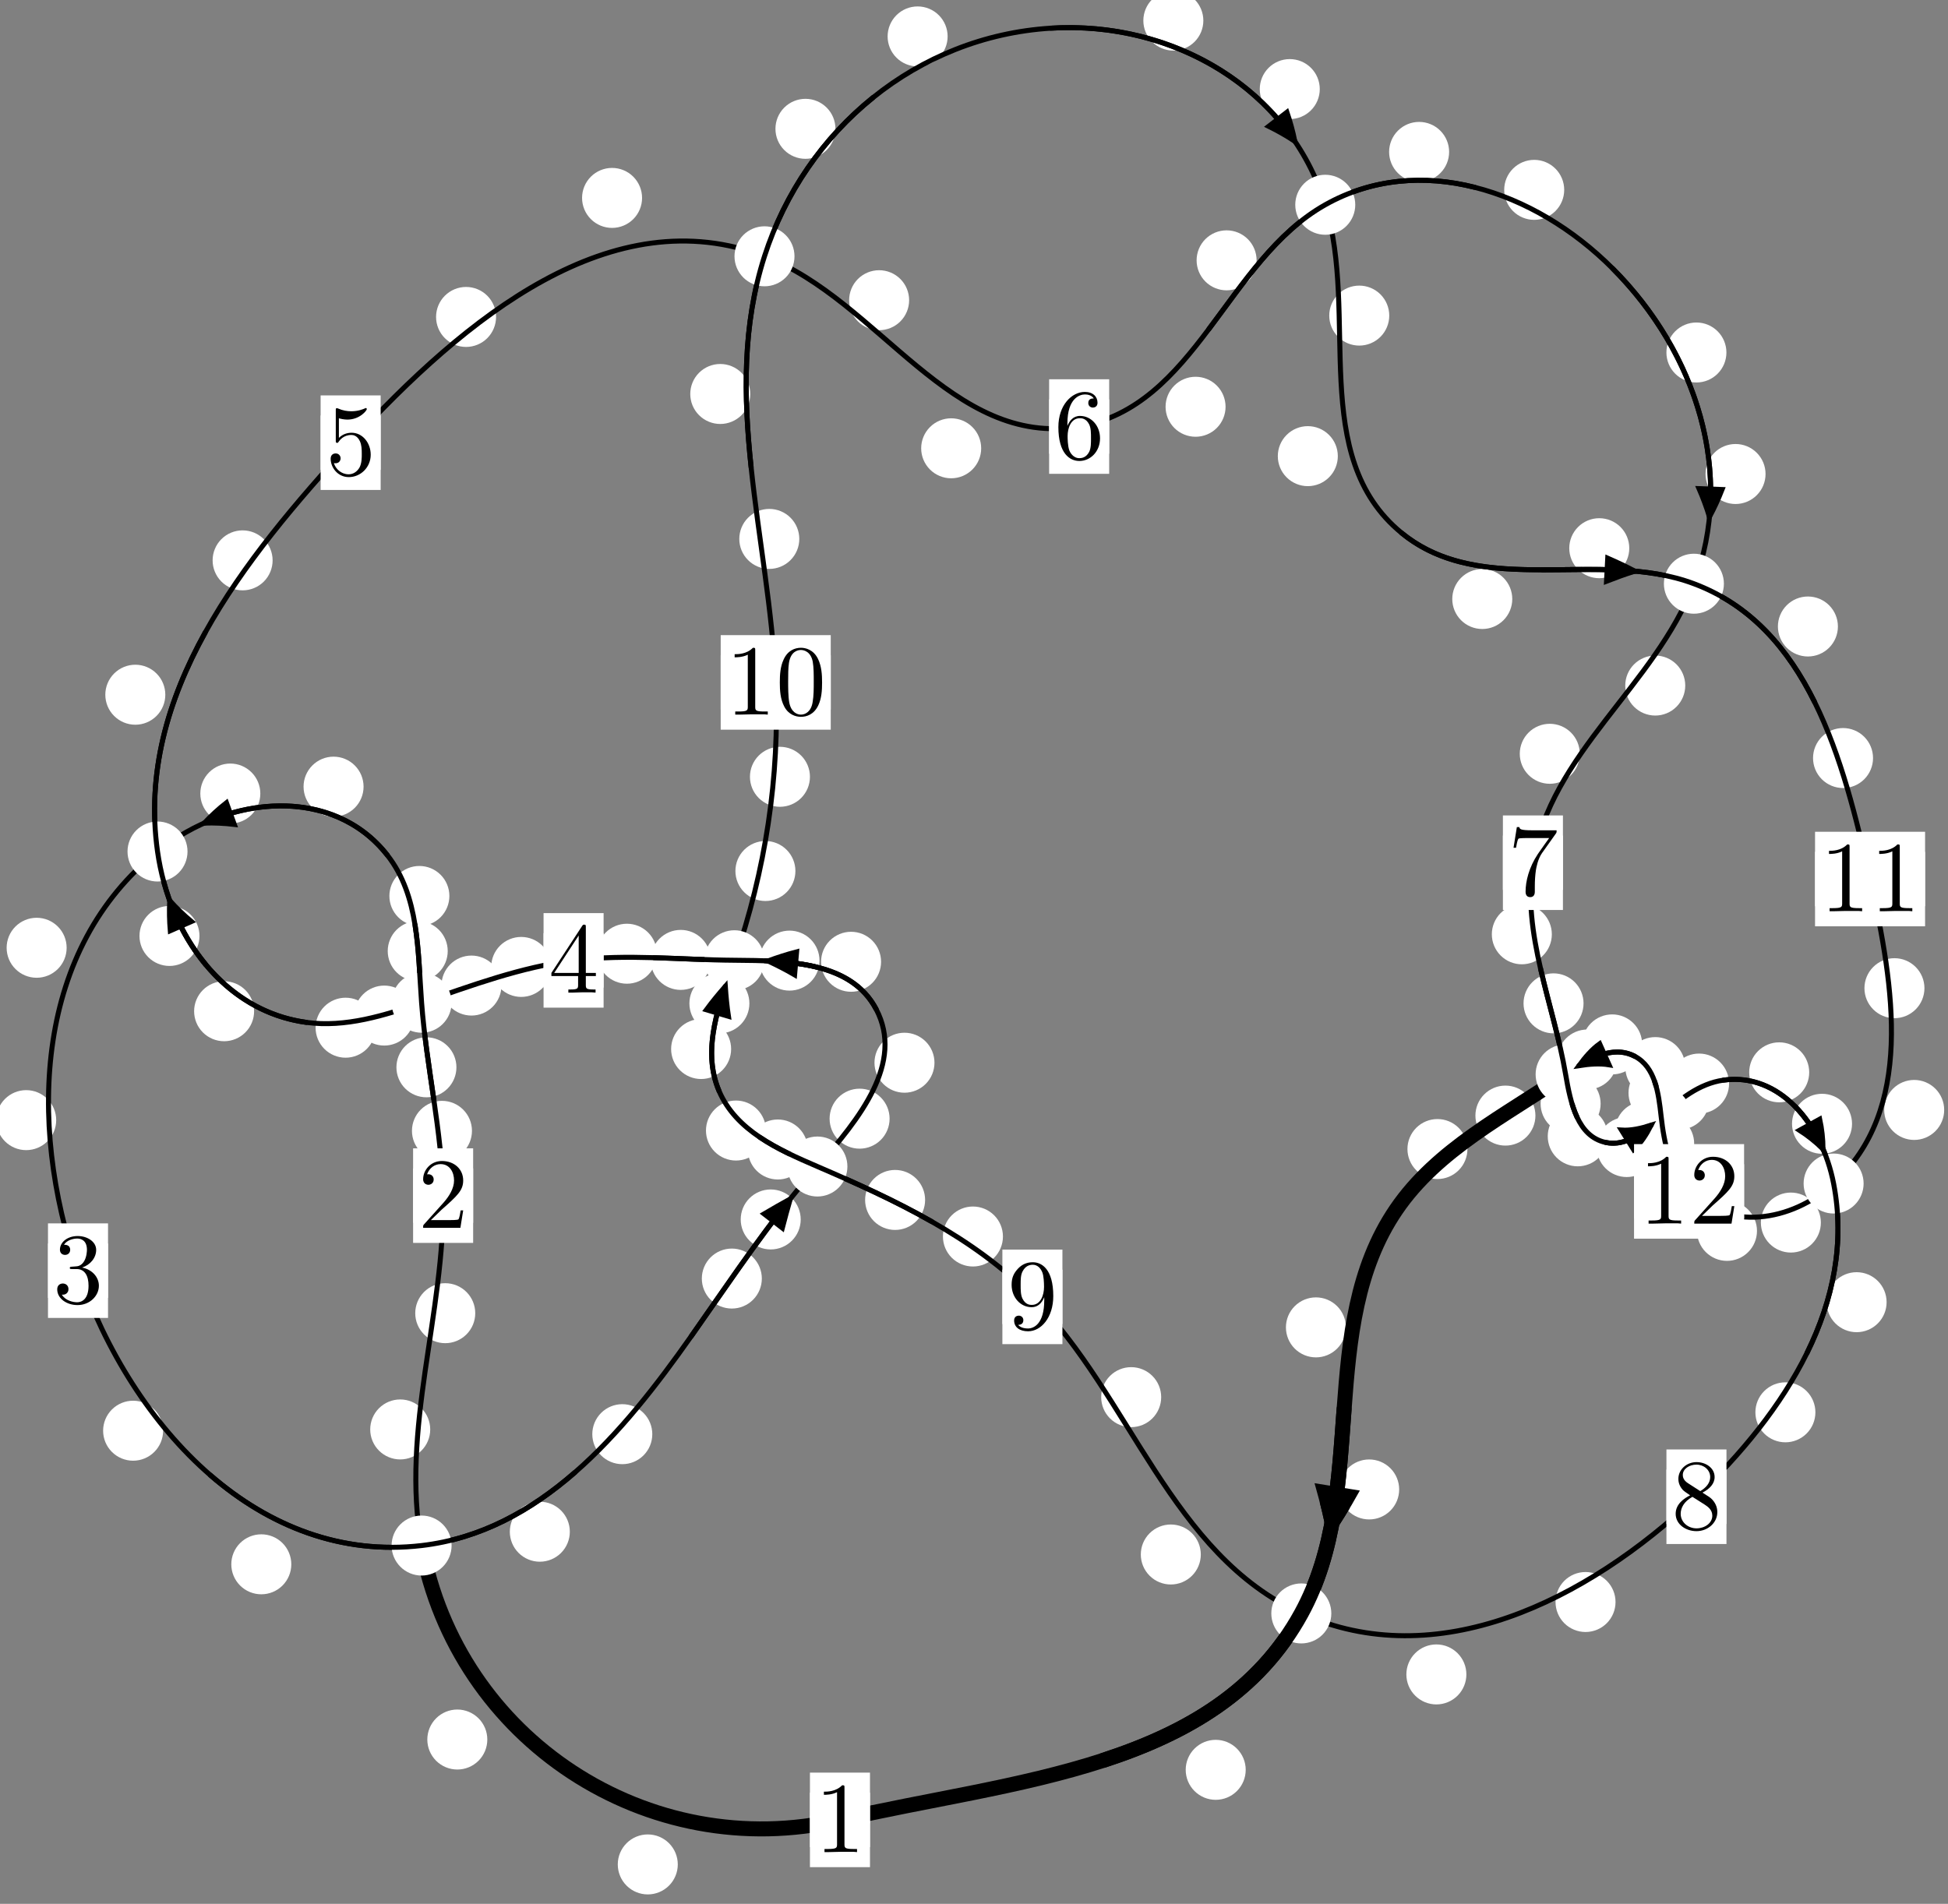 <?xml version="1.0"?>
<!-- Created by MetaPost 1.999 on 2021.07.06:0008 -->
<svg version="1.1" xmlns="http://www.w3.org/2000/svg" xmlns:xlink="http://www.w3.org/1999/xlink" width="194.063" height="189.698" viewBox="0 0 194.063 189.698">
<rect x="0" y="0" width="194.063" height="189.698" fill="#808080" stroke="none"/>
<!-- Original BoundingBox: -42.379852 -34.761307 151.683090 154.936890 -->
  <defs>
    <g transform="scale(0.01,0.01)" id="GLYPHcmr10_48">
      <path style="fill-rule: evenodd;" d="M460 -320C460 -400,455 -480,420 -554C374 -650,292 -666,250 -666C190 -666,117 -640,76 -547C44 -478,39 -400,39 -320C39 -245,43 -155,84 -79C127 2,200 22,249 22C303 22,379 1,423 -94C455 -163,460 -241,460 -320M249 -0C210 -0,151 -25,133 -121C122 -181,122 -273,122 -332C122 -396,122 -462,130 -516C149 -635,224 -644,249 -644C282 -644,348 -626,367 -527C377 -471,377 -395,377 -332C377 -257,377 -189,366 -125C351 -30,294 -0,249 -0"></path>
    </g>
    <g transform="scale(0.01,0.01)" id="GLYPHcmr10_49">
      <path style="fill-rule: evenodd;" d="M294 -640C294 -664,294 -666,271 -666C209 -602,121 -602,89 -602L89 -571C109 -571,168 -571,220 -597L220 -79C220 -43,217 -31,127 -31L95 -31L95 -0L257 -0L130 -3L217 -3L257 -3L297 -3L384 -3L419 -0L419 -31L387 -31C297 -31,294 -42,294 -79"></path>
    </g>
    <g transform="scale(0.01,0.01)" id="GLYPHcmr10_50">
      <path style="fill-rule: evenodd;" d="M127 -77L233 -180C389 -318,449 -372,449 -472C449 -586,359 -666,237 -666C124 -666,50 -574,50 -485C50 -429,100 -429,103 -429C120 -429,155 -441,155 -482C155 -508,137 -534,102 -534C94 -534,92 -534,89 -533C112 -598,166 -635,224 -635C315 -635,358 -554,358 -472C358 -392,308 -313,253 -251L61 -37C50 -26,50 -24,50 -0L421 -0L449 -174L424 -174C419 -144,412 -100,402 -85C395 -77,329 -77,307 -77"></path>
    </g>
    <g transform="scale(0.01,0.01)" id="GLYPHcmr10_51">
      <path style="fill-rule: evenodd;" d="M290 -352C372 -379,430 -449,430 -528C430 -610,342 -666,246 -666C145 -666,69 -606,69 -530C69 -497,91 -478,120 -478C151 -478,171 -500,171 -529C171 -579,124 -579,109 -579C140 -628,206 -641,242 -641C283 -641,338 -619,338 -529C338 -517,336 -459,310 -415C280 -367,246 -364,221 -363C213 -362,189 -360,182 -360C174 -359,167 -358,167 -348C167 -337,174 -337,191 -337L235 -337C317 -337,354 -269,354 -171C354 -35,285 -6,241 -6C198 -6,123 -23,88 -82C123 -77,154 -99,154 -137C154 -173,127 -193,98 -193C74 -193,42 -179,42 -135C42 -44,135 22,244 22C366 22,457 -69,457 -171C457 -253,394 -331,290 -352"></path>
    </g>
    <g transform="scale(0.01,0.01)" id="GLYPHcmr10_52">
      <path style="fill-rule: evenodd;" d="M294 -165L294 -78C294 -42,292 -31,218 -31L197 -31L197 -0L332 -0L238 -3L290 -3L332 -3L374 -3L427 -3L468 -0L468 -31L447 -31C373 -31,371 -42,371 -78L371 -165L471 -165L471 -196L371 -196L371 -651C371 -671,371 -677,355 -677C346 -677,343 -677,335 -665L28 -196L28 -165M300 -196L56 -196L300 -569"></path>
    </g>
    <g transform="scale(0.01,0.01)" id="GLYPHcmr10_53">
      <path style="fill-rule: evenodd;" d="M449 -201C449 -320,367 -420,259 -420C211 -420,168 -404,132 -369L132 -564C152 -558,185 -551,217 -551C340 -551,410 -642,410 -655C410 -661,407 -666,400 -666C399 -666,397 -666,392 -663C372 -654,323 -634,256 -634C216 -634,170 -641,123 -662C115 -665,113 -665,111 -665C101 -665,101 -657,101 -641L101 -345C101 -327,101 -319,115 -319C122 -319,124 -322,128 -328C139 -344,176 -398,257 -398C309 -398,334 -352,342 -334C358 -297,360 -258,360 -208C360 -173,360 -113,336 -71C312 -32,275 -6,229 -6C156 -6,99 -59,82 -118C85 -117,88 -116,99 -116C132 -116,149 -141,149 -165C149 -189,132 -214,99 -214C85 -214,50 -207,50 -161C50 -75,119 22,231 22C347 22,449 -74,449 -201"></path>
    </g>
    <g transform="scale(0.01,0.01)" id="GLYPHcmr10_54">
      <path style="fill-rule: evenodd;" d="M132 -328L132 -352C132 -605,256 -641,307 -641C331 -641,373 -635,395 -601C380 -601,340 -601,340 -556C340 -525,364 -510,386 -510C402 -510,432 -519,432 -558C432 -618,388 -666,305 -666C177 -666,42 -537,42 -316C42 -49,158 22,251 22C362 22,457 -72,457 -204C457 -331,368 -427,257 -427C189 -427,152 -376,132 -328M251 -6C188 -6,158 -66,152 -81C134 -128,134 -208,134 -226C134 -304,166 -404,256 -404C272 -404,318 -404,349 -342C367 -305,367 -254,367 -205C367 -157,367 -107,350 -71C320 -11,274 -6,251 -6"></path>
    </g>
    <g transform="scale(0.01,0.01)" id="GLYPHcmr10_55">
      <path style="fill-rule: evenodd;" d="M476 -609C485 -621,485 -623,485 -644L242 -644C120 -644,118 -657,114 -676L89 -676L56 -470L81 -470C84 -486,93 -549,106 -561C113 -567,191 -567,204 -567L411 -567C400 -551,321 -442,299 -409C209 -274,176 -135,176 -33C176 -23,176 22,222 22C268 22,268 -23,268 -33L268 -84C268 -139,271 -194,279 -248C283 -271,297 -357,341 -419"></path>
    </g>
    <g transform="scale(0.01,0.01)" id="GLYPHcmr10_56">
      <path style="fill-rule: evenodd;" d="M163 -457C117 -487,113 -521,113 -538C113 -599,178 -641,249 -641C322 -641,386 -589,386 -517C386 -460,347 -412,287 -377M309 -362C381 -399,430 -451,430 -517C430 -609,341 -666,250 -666C150 -666,69 -592,69 -499C69 -481,71 -436,113 -389C124 -377,161 -352,186 -335C128 -306,42 -250,42 -151C42 -45,144 22,249 22C362 22,457 -61,457 -168C457 -204,446 -249,408 -291C389 -312,373 -322,309 -362M209 -320L332 -242C360 -223,407 -193,407 -132C407 -58,332 -6,250 -6C164 -6,92 -68,92 -151C92 -209,124 -273,209 -320"></path>
    </g>
    <g transform="scale(0.01,0.01)" id="GLYPHcmr10_57">
      <path style="fill-rule: evenodd;" d="M367 -318L367 -286C367 -52,263 -6,205 -6C188 -6,134 -8,107 -42C151 -42,159 -71,159 -88C159 -119,135 -134,113 -134C97 -134,67 -125,67 -86C67 -19,121 22,206 22C335 22,457 -114,457 -329C457 -598,342 -666,253 -666C198 -666,149 -648,106 -603C65 -558,42 -516,42 -441C42 -316,130 -218,242 -218C303 -218,344 -260,367 -318M243 -241C227 -241,181 -241,150 -304C132 -341,132 -391,132 -440C132 -494,132 -541,153 -578C180 -628,218 -641,253 -641C299 -641,332 -607,349 -562C361 -530,365 -467,365 -421C365 -338,331 -241,243 -241"></path>
    </g>
  </defs>
  <path d="M67.522 185.773C67.522 184.98,67.207 184.22,66.646 183.659C66.086 183.099,65.326 182.784,64.533 182.784C63.74 182.784,62.98 183.099,62.42 183.659C61.859 184.22,61.544 184.98,61.544 185.773C61.544 186.565,61.859 187.325,62.42 187.886C62.98 188.446,63.74 188.761,64.533 188.761C65.326 188.761,66.086 188.446,66.646 187.886C67.207 187.325,67.522 186.565,67.522 185.773Z" style="fill: rgb(100%,100%,100%);stroke: none;"></path>
  <path d="M86.667 181.335C86.667 180.543,86.352 179.782,85.792 179.222C85.231 178.661,84.471 178.346,83.678 178.346C82.886 178.346,82.126 178.661,81.565 179.222C81.005 179.782,80.69 180.543,80.69 181.335C80.69 182.128,81.005 182.888,81.565 183.449C82.126 184.009,82.886 184.324,83.678 184.324C84.471 184.324,85.231 184.009,85.792 183.449C86.352 182.888,86.667 182.128,86.667 181.335Z" style="fill: rgb(100%,100%,100%);stroke: none;"></path>
  <path d="M42.859 142.431C42.859 141.638,42.544 140.878,41.983 140.317C41.423 139.757,40.663 139.442,39.87 139.442C39.077 139.442,38.317 139.757,37.757 140.317C37.196 140.878,36.881 141.638,36.881 142.431C36.881 143.223,37.196 143.983,37.757 144.544C38.317 145.104,39.077 145.419,39.87 145.419C40.663 145.419,41.423 145.104,41.983 144.544C42.544 143.983,42.859 143.223,42.859 142.431Z" style="fill: rgb(100%,100%,100%);stroke: none;"></path>
  <path d="M48.547 173.328C48.547 172.535,48.232 171.775,47.672 171.215C47.111 170.654,46.351 170.339,45.559 170.339C44.766 170.339,44.006 170.654,43.445 171.215C42.885 171.775,42.57 172.535,42.57 173.328C42.57 174.121,42.885 174.881,43.445 175.441C44.006 176.002,44.766 176.317,45.559 176.317C46.351 176.317,47.111 176.002,47.672 175.441C48.232 174.881,48.547 174.121,48.547 173.328Z" style="fill: rgb(100%,100%,100%);stroke: none;"></path>
  <path d="M47.018 112.677C47.018 111.885,46.703 111.125,46.142 110.564C45.582 110.004,44.822 109.689,44.029 109.689C43.236 109.689,42.476 110.004,41.916 110.564C41.355 111.125,41.04 111.885,41.04 112.677C41.04 113.47,41.355 114.23,41.916 114.791C42.476 115.351,43.236 115.666,44.029 115.666C44.822 115.666,45.582 115.351,46.142 114.791C46.703 114.23,47.018 113.47,47.018 112.677Z" style="fill: rgb(100%,100%,100%);stroke: none;"></path>
  <path d="M47.345 130.848C47.345 130.055,47.03 129.295,46.469 128.734C45.909 128.174,45.148 127.859,44.356 127.859C43.563 127.859,42.803 128.174,42.242 128.734C41.682 129.295,41.367 130.055,41.367 130.848C41.367 131.64,41.682 132.4,42.242 132.961C42.803 133.521,43.563 133.836,44.356 133.836C45.148 133.836,45.909 133.521,46.469 132.961C47.03 132.4,47.345 131.64,47.345 130.848Z" style="fill: rgb(100%,100%,100%);stroke: none;"></path>
  <path d="M44.603 94.764C44.603 93.972,44.289 93.212,43.728 92.651C43.168 92.091,42.407 91.776,41.615 91.776C40.822 91.776,40.062 92.091,39.501 92.651C38.941 93.212,38.626 93.972,38.626 94.764C38.626 95.557,38.941 96.317,39.501 96.878C40.062 97.438,40.822 97.753,41.615 97.753C42.407 97.753,43.168 97.438,43.728 96.878C44.289 96.317,44.603 95.557,44.603 94.764Z" style="fill: rgb(100%,100%,100%);stroke: none;"></path>
  <path d="M45.47 106.347C45.47 105.554,45.155 104.794,44.595 104.234C44.034 103.673,43.274 103.358,42.482 103.358C41.689 103.358,40.929 103.673,40.368 104.234C39.808 104.794,39.493 105.554,39.493 106.347C39.493 107.14,39.808 107.9,40.368 108.46C40.929 109.021,41.689 109.336,42.482 109.336C43.274 109.336,44.034 109.021,44.595 108.46C45.155 107.9,45.47 107.14,45.47 106.347Z" style="fill: rgb(100%,100%,100%);stroke: none;"></path>
  <path d="M36.219 78.383C36.219 77.59,35.904 76.83,35.343 76.27C34.783 75.709,34.023 75.394,33.23 75.394C32.437 75.394,31.677 75.709,31.117 76.27C30.556 76.83,30.241 77.59,30.241 78.383C30.241 79.176,30.556 79.936,31.117 80.496C31.677 81.057,32.437 81.372,33.23 81.372C34.023 81.372,34.783 81.057,35.343 80.496C35.904 79.936,36.219 79.176,36.219 78.383Z" style="fill: rgb(100%,100%,100%);stroke: none;"></path>
  <path d="M44.768 89.275C44.768 88.483,44.453 87.722,43.893 87.162C43.332 86.601,42.572 86.286,41.779 86.286C40.987 86.286,40.227 86.601,39.666 87.162C39.106 87.722,38.791 88.483,38.791 89.275C38.791 90.068,39.106 90.828,39.666 91.389C40.227 91.949,40.987 92.264,41.779 92.264C42.572 92.264,43.332 91.949,43.893 91.389C44.453 90.828,44.768 90.068,44.768 89.275Z" style="fill: rgb(100%,100%,100%);stroke: none;"></path>
  <path d="M6.639 94.437C6.639 93.644,6.324 92.884,5.763 92.323C5.203 91.763,4.442 91.448,3.65 91.448C2.857 91.448,2.097 91.763,1.536 92.323C0.976 92.884,0.661 93.644,0.661 94.437C0.661 95.229,0.976 95.99,1.536 96.55C2.097 97.11,2.857 97.425,3.65 97.425C4.442 97.425,5.203 97.11,5.763 96.55C6.324 95.99,6.639 95.229,6.639 94.437Z" style="fill: rgb(100%,100%,100%);stroke: none;"></path>
  <path d="M25.934 79.07C25.934 78.277,25.619 77.517,25.058 76.957C24.498 76.396,23.738 76.081,22.945 76.081C22.152 76.081,21.392 76.396,20.832 76.957C20.271 77.517,19.956 78.277,19.956 79.07C19.956 79.863,20.271 80.623,20.832 81.183C21.392 81.744,22.152 82.059,22.945 82.059C23.738 82.059,24.498 81.744,25.058 81.183C25.619 80.623,25.934 79.863,25.934 79.07Z" style="fill: rgb(100%,100%,100%);stroke: none;"></path>
  <path d="M16.25 142.557C16.25 141.764,15.935 141.004,15.375 140.444C14.814 139.883,14.054 139.568,13.261 139.568C12.469 139.568,11.709 139.883,11.148 140.444C10.588 141.004,10.273 141.764,10.273 142.557C10.273 143.35,10.588 144.11,11.148 144.67C11.709 145.231,12.469 145.546,13.261 145.546C14.054 145.546,14.814 145.231,15.375 144.67C15.935 144.11,16.25 143.35,16.25 142.557Z" style="fill: rgb(100%,100%,100%);stroke: none;"></path>
  <path d="M5.598 111.611C5.598 110.818,5.283 110.058,4.722 109.498C4.162 108.937,3.402 108.622,2.609 108.622C1.816 108.622,1.056 108.937,0.496 109.498C-0.065 110.058,-0.38 110.818,-0.38 111.611C-0.38 112.404,-0.065 113.164,0.496 113.725C1.056 114.285,1.816 114.6,2.609 114.6C3.402 114.6,4.162 114.285,4.722 113.725C5.283 113.164,5.598 112.404,5.598 111.611Z" style="fill: rgb(100%,100%,100%);stroke: none;"></path>
  <path d="M56.767 152.622C56.767 151.829,56.452 151.069,55.891 150.508C55.331 149.948,54.571 149.633,53.778 149.633C52.985 149.633,52.225 149.948,51.665 150.508C51.104 151.069,50.789 151.829,50.789 152.622C50.789 153.414,51.104 154.174,51.665 154.735C52.225 155.295,52.985 155.61,53.778 155.61C54.571 155.61,55.331 155.295,55.891 154.735C56.452 154.174,56.767 153.414,56.767 152.622Z" style="fill: rgb(100%,100%,100%);stroke: none;"></path>
  <path d="M29.02 155.869C29.02 155.076,28.705 154.316,28.145 153.755C27.584 153.195,26.824 152.88,26.032 152.88C25.239 152.88,24.479 153.195,23.918 153.755C23.358 154.316,23.043 155.076,23.043 155.869C23.043 156.661,23.358 157.422,23.918 157.982C24.479 158.543,25.239 158.857,26.032 158.857C26.824 158.857,27.584 158.543,28.145 157.982C28.705 157.422,29.02 156.661,29.02 155.869Z" style="fill: rgb(100%,100%,100%);stroke: none;"></path>
  <path d="M75.895 127.397C75.895 126.604,75.58 125.844,75.019 125.283C74.459 124.723,73.699 124.408,72.906 124.408C72.113 124.408,71.353 124.723,70.793 125.283C70.232 125.844,69.917 126.604,69.917 127.397C69.917 128.189,70.232 128.95,70.793 129.51C71.353 130.071,72.113 130.385,72.906 130.385C73.699 130.385,74.459 130.071,75.019 129.51C75.58 128.95,75.895 128.189,75.895 127.397Z" style="fill: rgb(100%,100%,100%);stroke: none;"></path>
  <path d="M64.983 142.902C64.983 142.11,64.668 141.349,64.108 140.789C63.547 140.228,62.787 139.913,61.995 139.913C61.202 139.913,60.442 140.228,59.881 140.789C59.321 141.349,59.006 142.11,59.006 142.902C59.006 143.695,59.321 144.455,59.881 145.016C60.442 145.576,61.202 145.891,61.995 145.891C62.787 145.891,63.547 145.576,64.108 145.016C64.668 144.455,64.983 143.695,64.983 142.902Z" style="fill: rgb(100%,100%,100%);stroke: none;"></path>
  <path d="M88.623 111.466C88.623 110.673,88.308 109.913,87.748 109.352C87.187 108.792,86.427 108.477,85.635 108.477C84.842 108.477,84.082 108.792,83.521 109.352C82.961 109.913,82.646 110.673,82.646 111.466C82.646 112.258,82.961 113.019,83.521 113.579C84.082 114.139,84.842 114.454,85.635 114.454C86.427 114.454,87.187 114.139,87.748 113.579C88.308 113.019,88.623 112.258,88.623 111.466Z" style="fill: rgb(100%,100%,100%);stroke: none;"></path>
  <path d="M79.768 121.507C79.768 120.714,79.453 119.954,78.893 119.393C78.333 118.833,77.572 118.518,76.78 118.518C75.987 118.518,75.227 118.833,74.666 119.393C74.106 119.954,73.791 120.714,73.791 121.507C73.791 122.299,74.106 123.06,74.666 123.62C75.227 124.181,75.987 124.496,76.78 124.496C77.572 124.496,78.333 124.181,78.893 123.62C79.453 123.06,79.768 122.299,79.768 121.507Z" style="fill: rgb(100%,100%,100%);stroke: none;"></path>
  <path d="M87.774 95.832C87.774 95.039,87.459 94.279,86.899 93.719C86.338 93.158,85.578 92.843,84.786 92.843C83.993 92.843,83.233 93.158,82.672 93.719C82.112 94.279,81.797 95.039,81.797 95.832C81.797 96.625,82.112 97.385,82.672 97.945C83.233 98.506,83.993 98.821,84.786 98.821C85.578 98.821,86.338 98.506,86.899 97.945C87.459 97.385,87.774 96.625,87.774 95.832Z" style="fill: rgb(100%,100%,100%);stroke: none;"></path>
  <path d="M93.094 105.891C93.094 105.098,92.78 104.338,92.219 103.777C91.659 103.217,90.898 102.902,90.106 102.902C89.313 102.902,88.553 103.217,87.992 103.777C87.432 104.338,87.117 105.098,87.117 105.891C87.117 106.683,87.432 107.443,87.992 108.004C88.553 108.564,89.313 108.879,90.106 108.879C90.898 108.879,91.659 108.564,92.219 108.004C92.78 107.443,93.094 106.683,93.094 105.891Z" style="fill: rgb(100%,100%,100%);stroke: none;"></path>
  <path d="M70.802 95.645C70.802 94.852,70.487 94.092,69.927 93.532C69.367 92.971,68.606 92.656,67.814 92.656C67.021 92.656,66.261 92.971,65.7 93.532C65.14 94.092,64.825 94.852,64.825 95.645C64.825 96.438,65.14 97.198,65.7 97.758C66.261 98.319,67.021 98.634,67.814 98.634C68.606 98.634,69.367 98.319,69.927 97.758C70.487 97.198,70.802 96.438,70.802 95.645Z" style="fill: rgb(100%,100%,100%);stroke: none;"></path>
  <path d="M81.641 95.717C81.641 94.924,81.326 94.164,80.766 93.603C80.205 93.043,79.445 92.728,78.652 92.728C77.86 92.728,77.099 93.043,76.539 93.603C75.978 94.164,75.663 94.924,75.663 95.717C75.663 96.509,75.978 97.27,76.539 97.83C77.099 98.391,77.86 98.705,78.652 98.705C79.445 98.705,80.205 98.391,80.766 97.83C81.326 97.27,81.641 96.509,81.641 95.717Z" style="fill: rgb(100%,100%,100%);stroke: none;"></path>
  <path d="M54.912 96.345C54.912 95.553,54.597 94.792,54.037 94.232C53.476 93.671,52.716 93.357,51.923 93.357C51.131 93.357,50.371 93.671,49.81 94.232C49.25 94.792,48.935 95.553,48.935 96.345C48.935 97.138,49.25 97.898,49.81 98.459C50.371 99.019,51.131 99.334,51.923 99.334C52.716 99.334,53.476 99.019,54.037 98.459C54.597 97.898,54.912 97.138,54.912 96.345Z" style="fill: rgb(100%,100%,100%);stroke: none;"></path>
  <path d="M65.441 95.029C65.441 94.237,65.126 93.476,64.566 92.916C64.006 92.355,63.245 92.041,62.453 92.041C61.66 92.041,60.9 92.355,60.339 92.916C59.779 93.476,59.464 94.237,59.464 95.029C59.464 95.822,59.779 96.582,60.339 97.143C60.9 97.703,61.66 98.018,62.453 98.018C63.245 98.018,64.006 97.703,64.566 97.143C65.126 96.582,65.441 95.822,65.441 95.029Z" style="fill: rgb(100%,100%,100%);stroke: none;"></path>
  <path d="M41.267 101.192C41.267 100.4,40.952 99.639,40.391 99.079C39.831 98.519,39.071 98.204,38.278 98.204C37.485 98.204,36.725 98.519,36.165 99.079C35.604 99.639,35.289 100.4,35.289 101.192C35.289 101.985,35.604 102.745,36.165 103.306C36.725 103.866,37.485 104.181,38.278 104.181C39.071 104.181,39.831 103.866,40.391 103.306C40.952 102.745,41.267 101.985,41.267 101.192Z" style="fill: rgb(100%,100%,100%);stroke: none;"></path>
  <path d="M49.956 98.203C49.956 97.41,49.641 96.65,49.081 96.089C48.52 95.529,47.76 95.214,46.968 95.214C46.175 95.214,45.415 95.529,44.854 96.089C44.294 96.65,43.979 97.41,43.979 98.203C43.979 98.995,44.294 99.756,44.854 100.316C45.415 100.876,46.175 101.191,46.968 101.191C47.76 101.191,48.52 100.876,49.081 100.316C49.641 99.756,49.956 98.995,49.956 98.203Z" style="fill: rgb(100%,100%,100%);stroke: none;"></path>
  <path d="M25.315 100.76C25.315 99.968,25 99.208,24.44 98.647C23.879 98.087,23.119 97.772,22.326 97.772C21.534 97.772,20.774 98.087,20.213 98.647C19.653 99.208,19.338 99.968,19.338 100.76C19.338 101.553,19.653 102.313,20.213 102.874C20.774 103.434,21.534 103.749,22.326 103.749C23.119 103.749,23.879 103.434,24.44 102.874C25 102.313,25.315 101.553,25.315 100.76Z" style="fill: rgb(100%,100%,100%);stroke: none;"></path>
  <path d="M37.417 102.401C37.417 101.608,37.102 100.848,36.542 100.288C35.981 99.727,35.221 99.412,34.428 99.412C33.636 99.412,32.876 99.727,32.315 100.288C31.755 100.848,31.44 101.608,31.44 102.401C31.44 103.194,31.755 103.954,32.315 104.514C32.876 105.075,33.636 105.39,34.428 105.39C35.221 105.39,35.981 105.075,36.542 104.514C37.102 103.954,37.417 103.194,37.417 102.401Z" style="fill: rgb(100%,100%,100%);stroke: none;"></path>
  <path d="M16.469 69.223C16.469 68.43,16.154 67.67,15.594 67.11C15.033 66.549,14.273 66.234,13.481 66.234C12.688 66.234,11.928 66.549,11.367 67.11C10.807 67.67,10.492 68.43,10.492 69.223C10.492 70.016,10.807 70.776,11.367 71.336C11.928 71.897,12.688 72.212,13.481 72.212C14.273 72.212,15.033 71.897,15.594 71.336C16.154 70.776,16.469 70.016,16.469 69.223Z" style="fill: rgb(100%,100%,100%);stroke: none;"></path>
  <path d="M19.872 93.258C19.872 92.466,19.557 91.705,18.997 91.145C18.436 90.584,17.676 90.27,16.884 90.27C16.091 90.27,15.331 90.584,14.77 91.145C14.21 91.705,13.895 92.466,13.895 93.258C13.895 94.051,14.21 94.811,14.77 95.372C15.331 95.932,16.091 96.247,16.884 96.247C17.676 96.247,18.436 95.932,18.997 95.372C19.557 94.811,19.872 94.051,19.872 93.258Z" style="fill: rgb(100%,100%,100%);stroke: none;"></path>
  <path d="M49.419 31.581C49.419 30.788,49.104 30.028,48.544 29.467C47.983 28.907,47.223 28.592,46.43 28.592C45.638 28.592,44.878 28.907,44.317 29.467C43.757 30.028,43.442 30.788,43.442 31.581C43.442 32.373,43.757 33.133,44.317 33.694C44.878 34.254,45.638 34.569,46.43 34.569C47.223 34.569,47.983 34.254,48.544 33.694C49.104 33.133,49.419 32.373,49.419 31.581Z" style="fill: rgb(100%,100%,100%);stroke: none;"></path>
  <path d="M27.158 55.835C27.158 55.042,26.843 54.282,26.283 53.721C25.722 53.161,24.962 52.846,24.169 52.846C23.377 52.846,22.616 53.161,22.056 53.721C21.496 54.282,21.181 55.042,21.181 55.835C21.181 56.627,21.496 57.387,22.056 57.948C22.616 58.508,23.377 58.823,24.169 58.823C24.962 58.823,25.722 58.508,26.283 57.948C26.843 57.387,27.158 56.627,27.158 55.835Z" style="fill: rgb(100%,100%,100%);stroke: none;"></path>
  <path d="M90.569 29.913C90.569 29.12,90.254 28.36,89.694 27.799C89.133 27.239,88.373 26.924,87.58 26.924C86.788 26.924,86.028 27.239,85.467 27.799C84.907 28.36,84.592 29.12,84.592 29.913C84.592 30.706,84.907 31.466,85.467 32.026C86.028 32.587,86.788 32.902,87.58 32.902C88.373 32.902,89.133 32.587,89.694 32.026C90.254 31.466,90.569 30.706,90.569 29.913Z" style="fill: rgb(100%,100%,100%);stroke: none;"></path>
  <path d="M63.964 19.72C63.964 18.928,63.649 18.168,63.089 17.607C62.528 17.047,61.768 16.732,60.976 16.732C60.183 16.732,59.423 17.047,58.862 17.607C58.302 18.168,57.987 18.928,57.987 19.72C57.987 20.513,58.302 21.273,58.862 21.834C59.423 22.394,60.183 22.709,60.976 22.709C61.768 22.709,62.528 22.394,63.089 21.834C63.649 21.273,63.964 20.513,63.964 19.72Z" style="fill: rgb(100%,100%,100%);stroke: none;"></path>
  <path d="M122.093 40.531C122.093 39.738,121.778 38.978,121.218 38.417C120.658 37.857,119.897 37.542,119.105 37.542C118.312 37.542,117.552 37.857,116.991 38.417C116.431 38.978,116.116 39.738,116.116 40.531C116.116 41.323,116.431 42.083,116.991 42.644C117.552 43.204,118.312 43.519,119.105 43.519C119.897 43.519,120.658 43.204,121.218 42.644C121.778 42.083,122.093 41.323,122.093 40.531Z" style="fill: rgb(100%,100%,100%);stroke: none;"></path>
  <path d="M97.747 44.668C97.747 43.876,97.432 43.115,96.871 42.555C96.311 41.994,95.551 41.68,94.758 41.68C93.965 41.68,93.205 41.994,92.645 42.555C92.084 43.115,91.769 43.876,91.769 44.668C91.769 45.461,92.084 46.221,92.645 46.782C93.205 47.342,93.965 47.657,94.758 47.657C95.551 47.657,96.311 47.342,96.871 46.782C97.432 46.221,97.747 45.461,97.747 44.668Z" style="fill: rgb(100%,100%,100%);stroke: none;"></path>
  <path d="M144.364 15.136C144.364 14.343,144.049 13.583,143.488 13.023C142.928 12.462,142.168 12.147,141.375 12.147C140.582 12.147,139.822 12.462,139.262 13.023C138.701 13.583,138.386 14.343,138.386 15.136C138.386 15.929,138.701 16.689,139.262 17.249C139.822 17.81,140.582 18.125,141.375 18.125C142.168 18.125,142.928 17.81,143.488 17.249C144.049 16.689,144.364 15.929,144.364 15.136Z" style="fill: rgb(100%,100%,100%);stroke: none;"></path>
  <path d="M125.185 25.939C125.185 25.147,124.87 24.387,124.31 23.826C123.749 23.266,122.989 22.951,122.196 22.951C121.404 22.951,120.644 23.266,120.083 23.826C119.523 24.387,119.208 25.147,119.208 25.939C119.208 26.732,119.523 27.492,120.083 28.053C120.644 28.613,121.404 28.928,122.196 28.928C122.989 28.928,123.749 28.613,124.31 28.053C124.87 27.492,125.185 26.732,125.185 25.939Z" style="fill: rgb(100%,100%,100%);stroke: none;"></path>
  <path d="M171.989 35.123C171.989 34.33,171.674 33.57,171.113 33.01C170.553 32.449,169.793 32.134,169 32.134C168.207 32.134,167.447 32.449,166.887 33.01C166.326 33.57,166.011 34.33,166.011 35.123C166.011 35.916,166.326 36.676,166.887 37.236C167.447 37.797,168.207 38.112,169 38.112C169.793 38.112,170.553 37.797,171.113 37.236C171.674 36.676,171.989 35.916,171.989 35.123Z" style="fill: rgb(100%,100%,100%);stroke: none;"></path>
  <path d="M155.829 18.917C155.829 18.125,155.514 17.365,154.953 16.804C154.393 16.244,153.633 15.929,152.84 15.929C152.047 15.929,151.287 16.244,150.727 16.804C150.166 17.365,149.851 18.125,149.851 18.917C149.851 19.71,150.166 20.47,150.727 21.031C151.287 21.591,152.047 21.906,152.84 21.906C153.633 21.906,154.393 21.591,154.953 21.031C155.514 20.47,155.829 19.71,155.829 18.917Z" style="fill: rgb(100%,100%,100%);stroke: none;"></path>
  <path d="M167.887 68.309C167.887 67.516,167.572 66.756,167.012 66.196C166.451 65.635,165.691 65.32,164.898 65.32C164.106 65.32,163.345 65.635,162.785 66.196C162.225 66.756,161.91 67.516,161.91 68.309C161.91 69.102,162.225 69.862,162.785 70.422C163.345 70.983,164.106 71.298,164.898 71.298C165.691 71.298,166.451 70.983,167.012 70.422C167.572 69.862,167.887 69.102,167.887 68.309Z" style="fill: rgb(100%,100%,100%);stroke: none;"></path>
  <path d="M175.887 47.23C175.887 46.437,175.572 45.677,175.011 45.117C174.451 44.556,173.691 44.241,172.898 44.241C172.105 44.241,171.345 44.556,170.785 45.117C170.224 45.677,169.909 46.437,169.909 47.23C169.909 48.023,170.224 48.783,170.785 49.343C171.345 49.904,172.105 50.219,172.898 50.219C173.691 50.219,174.451 49.904,175.011 49.343C175.572 48.783,175.887 48.023,175.887 47.23Z" style="fill: rgb(100%,100%,100%);stroke: none;"></path>
  <path d="M154.597 93.094C154.597 92.301,154.282 91.541,153.721 90.981C153.161 90.42,152.401 90.105,151.608 90.105C150.815 90.105,150.055 90.42,149.495 90.981C148.934 91.541,148.619 92.301,148.619 93.094C148.619 93.887,148.934 94.647,149.495 95.207C150.055 95.768,150.815 96.083,151.608 96.083C152.401 96.083,153.161 95.768,153.721 95.207C154.282 94.647,154.597 93.887,154.597 93.094Z" style="fill: rgb(100%,100%,100%);stroke: none;"></path>
  <path d="M157.38 75.108C157.38 74.316,157.065 73.555,156.505 72.995C155.944 72.434,155.184 72.12,154.391 72.12C153.599 72.12,152.838 72.434,152.278 72.995C151.717 73.555,151.402 74.316,151.402 75.108C151.402 75.901,151.717 76.661,152.278 77.222C152.838 77.782,153.599 78.097,154.391 78.097C155.184 78.097,155.944 77.782,156.505 77.222C157.065 76.661,157.38 75.901,157.38 75.108Z" style="fill: rgb(100%,100%,100%);stroke: none;"></path>
  <path d="M159.456 109.973C159.456 109.18,159.141 108.42,158.58 107.86C158.02 107.299,157.26 106.984,156.467 106.984C155.674 106.984,154.914 107.299,154.354 107.86C153.793 108.42,153.478 109.18,153.478 109.973C153.478 110.766,153.793 111.526,154.354 112.086C154.914 112.647,155.674 112.962,156.467 112.962C157.26 112.962,158.02 112.647,158.58 112.086C159.141 111.526,159.456 110.766,159.456 109.973Z" style="fill: rgb(100%,100%,100%);stroke: none;"></path>
  <path d="M157.755 99.975C157.755 99.182,157.44 98.422,156.879 97.861C156.319 97.301,155.559 96.986,154.766 96.986C153.973 96.986,153.213 97.301,152.653 97.861C152.092 98.422,151.777 99.182,151.777 99.975C151.777 100.767,152.092 101.527,152.653 102.088C153.213 102.648,153.973 102.963,154.766 102.963C155.559 102.963,156.319 102.648,156.879 102.088C157.44 101.527,157.755 100.767,157.755 99.975Z" style="fill: rgb(100%,100%,100%);stroke: none;"></path>
  <path d="M165.043 114.292C165.043 113.5,164.728 112.739,164.168 112.179C163.608 111.618,162.847 111.303,162.055 111.303C161.262 111.303,160.502 111.618,159.941 112.179C159.381 112.739,159.066 113.5,159.066 114.292C159.066 115.085,159.381 115.845,159.941 116.406C160.502 116.966,161.262 117.281,162.055 117.281C162.847 117.281,163.608 116.966,164.168 116.406C164.728 115.845,165.043 115.085,165.043 114.292Z" style="fill: rgb(100%,100%,100%);stroke: none;"></path>
  <path d="M160.166 113.224C160.166 112.431,159.851 111.671,159.291 111.111C158.73 110.55,157.97 110.235,157.177 110.235C156.385 110.235,155.625 110.55,155.064 111.111C154.504 111.671,154.189 112.431,154.189 113.224C154.189 114.017,154.504 114.777,155.064 115.337C155.625 115.898,156.385 116.213,157.177 116.213C157.97 116.213,158.73 115.898,159.291 115.337C159.851 114.777,160.166 114.017,160.166 113.224Z" style="fill: rgb(100%,100%,100%);stroke: none;"></path>
  <path d="M170.276 109.568C170.276 108.775,169.962 108.015,169.401 107.455C168.841 106.894,168.08 106.579,167.288 106.579C166.495 106.579,165.735 106.894,165.174 107.455C164.614 108.015,164.299 108.775,164.299 109.568C164.299 110.361,164.614 111.121,165.174 111.681C165.735 112.242,166.495 112.557,167.288 112.557C168.08 112.557,168.841 112.242,169.401 111.681C169.962 111.121,170.276 110.361,170.276 109.568Z" style="fill: rgb(100%,100%,100%);stroke: none;"></path>
  <path d="M166.859 112.716C166.859 111.923,166.544 111.163,165.983 110.603C165.423 110.042,164.663 109.727,163.87 109.727C163.077 109.727,162.317 110.042,161.757 110.603C161.196 111.163,160.881 111.923,160.881 112.716C160.881 113.509,161.196 114.269,161.757 114.829C162.317 115.39,163.077 115.705,163.87 115.705C164.663 115.705,165.423 115.39,165.983 114.829C166.544 114.269,166.859 113.509,166.859 112.716Z" style="fill: rgb(100%,100%,100%);stroke: none;"></path>
  <path d="M180.236 106.847C180.236 106.055,179.922 105.294,179.361 104.734C178.801 104.173,178.04 103.859,177.248 103.859C176.455 103.859,175.695 104.173,175.134 104.734C174.574 105.294,174.259 106.055,174.259 106.847C174.259 107.64,174.574 108.4,175.134 108.961C175.695 109.521,176.455 109.836,177.248 109.836C178.04 109.836,178.801 109.521,179.361 108.961C179.922 108.4,180.236 107.64,180.236 106.847Z" style="fill: rgb(100%,100%,100%);stroke: none;"></path>
  <path d="M172.254 107.966C172.254 107.174,171.939 106.414,171.378 105.853C170.818 105.293,170.058 104.978,169.265 104.978C168.472 104.978,167.712 105.293,167.152 105.853C166.591 106.414,166.276 107.174,166.276 107.966C166.276 108.759,166.591 109.519,167.152 110.08C167.712 110.64,168.472 110.955,169.265 110.955C170.058 110.955,170.818 110.64,171.378 110.08C171.939 109.519,172.254 108.759,172.254 107.966Z" style="fill: rgb(100%,100%,100%);stroke: none;"></path>
  <path d="M187.947 129.751C187.947 128.958,187.632 128.198,187.072 127.638C186.512 127.077,185.751 126.762,184.959 126.762C184.166 126.762,183.406 127.077,182.845 127.638C182.285 128.198,181.97 128.958,181.97 129.751C181.97 130.544,182.285 131.304,182.845 131.864C183.406 132.425,184.166 132.74,184.959 132.74C185.751 132.74,186.512 132.425,187.072 131.864C187.632 131.304,187.947 130.544,187.947 129.751Z" style="fill: rgb(100%,100%,100%);stroke: none;"></path>
  <path d="M184.503 111.975C184.503 111.182,184.188 110.422,183.627 109.862C183.067 109.301,182.307 108.986,181.514 108.986C180.721 108.986,179.961 109.301,179.401 109.862C178.84 110.422,178.525 111.182,178.525 111.975C178.525 112.768,178.84 113.528,179.401 114.088C179.961 114.649,180.721 114.964,181.514 114.964C182.307 114.964,183.067 114.649,183.627 114.088C184.188 113.528,184.503 112.768,184.503 111.975Z" style="fill: rgb(100%,100%,100%);stroke: none;"></path>
  <path d="M160.942 159.626C160.942 158.833,160.627 158.073,160.067 157.512C159.506 156.952,158.746 156.637,157.954 156.637C157.161 156.637,156.401 156.952,155.84 157.512C155.28 158.073,154.965 158.833,154.965 159.626C154.965 160.418,155.28 161.178,155.84 161.739C156.401 162.299,157.161 162.614,157.954 162.614C158.746 162.614,159.506 162.299,160.067 161.739C160.627 161.178,160.942 160.418,160.942 159.626Z" style="fill: rgb(100%,100%,100%);stroke: none;"></path>
  <path d="M180.853 140.724C180.853 139.932,180.538 139.171,179.977 138.611C179.417 138.051,178.657 137.736,177.864 137.736C177.071 137.736,176.311 138.051,175.751 138.611C175.19 139.171,174.875 139.932,174.875 140.724C174.875 141.517,175.19 142.277,175.751 142.838C176.311 143.398,177.071 143.713,177.864 143.713C178.657 143.713,179.417 143.398,179.977 142.838C180.538 142.277,180.853 141.517,180.853 140.724Z" style="fill: rgb(100%,100%,100%);stroke: none;"></path>
  <path d="M119.626 154.891C119.626 154.098,119.311 153.338,118.751 152.777C118.19 152.217,117.43 151.902,116.637 151.902C115.845 151.902,115.085 152.217,114.524 152.777C113.964 153.338,113.649 154.098,113.649 154.891C113.649 155.684,113.964 156.444,114.524 157.004C115.085 157.565,115.845 157.88,116.637 157.88C117.43 157.88,118.19 157.565,118.751 157.004C119.311 156.444,119.626 155.684,119.626 154.891Z" style="fill: rgb(100%,100%,100%);stroke: none;"></path>
  <path d="M146.083 166.841C146.083 166.048,145.768 165.288,145.208 164.728C144.647 164.167,143.887 163.852,143.094 163.852C142.302 163.852,141.541 164.167,140.981 164.728C140.42 165.288,140.105 166.048,140.105 166.841C140.105 167.634,140.42 168.394,140.981 168.954C141.541 169.515,142.302 169.83,143.094 169.83C143.887 169.83,144.647 169.515,145.208 168.954C145.768 168.394,146.083 167.634,146.083 166.841Z" style="fill: rgb(100%,100%,100%);stroke: none;"></path>
  <path d="M99.915 123.207C99.915 122.414,99.6 121.654,99.04 121.093C98.479 120.533,97.719 120.218,96.926 120.218C96.133 120.218,95.373 120.533,94.813 121.093C94.252 121.654,93.937 122.414,93.937 123.207C93.937 123.999,94.252 124.759,94.813 125.32C95.373 125.88,96.133 126.195,96.926 126.195C97.719 126.195,98.479 125.88,99.04 125.32C99.6 124.759,99.915 123.999,99.915 123.207Z" style="fill: rgb(100%,100%,100%);stroke: none;"></path>
  <path d="M115.679 139.213C115.679 138.42,115.364 137.66,114.804 137.1C114.243 136.539,113.483 136.224,112.69 136.224C111.898 136.224,111.137 136.539,110.577 137.1C110.016 137.66,109.702 138.42,109.702 139.213C109.702 140.006,110.016 140.766,110.577 141.326C111.137 141.887,111.898 142.202,112.69 142.202C113.483 142.202,114.243 141.887,114.804 141.326C115.364 140.766,115.679 140.006,115.679 139.213Z" style="fill: rgb(100%,100%,100%);stroke: none;"></path>
  <path d="M80.477 114.536C80.477 113.743,80.162 112.983,79.602 112.423C79.041 111.862,78.281 111.547,77.488 111.547C76.696 111.547,75.935 111.862,75.375 112.423C74.814 112.983,74.5 113.743,74.5 114.536C74.5 115.329,74.814 116.089,75.375 116.649C75.935 117.21,76.696 117.525,77.488 117.525C78.281 117.525,79.041 117.21,79.602 116.649C80.162 116.089,80.477 115.329,80.477 114.536Z" style="fill: rgb(100%,100%,100%);stroke: none;"></path>
  <path d="M92.161 119.563C92.161 118.77,91.846 118.01,91.286 117.45C90.725 116.889,89.965 116.574,89.172 116.574C88.38 116.574,87.62 116.889,87.059 117.45C86.499 118.01,86.184 118.77,86.184 119.563C86.184 120.356,86.499 121.116,87.059 121.676C87.62 122.237,88.38 122.552,89.172 122.552C89.965 122.552,90.725 122.237,91.286 121.676C91.846 121.116,92.161 120.356,92.161 119.563Z" style="fill: rgb(100%,100%,100%);stroke: none;"></path>
  <path d="M72.836 104.525C72.836 103.733,72.521 102.973,71.96 102.412C71.4 101.852,70.64 101.537,69.847 101.537C69.054 101.537,68.294 101.852,67.734 102.412C67.173 102.973,66.858 103.733,66.858 104.525C66.858 105.318,67.173 106.078,67.734 106.639C68.294 107.199,69.054 107.514,69.847 107.514C70.64 107.514,71.4 107.199,71.96 106.639C72.521 106.078,72.836 105.318,72.836 104.525Z" style="fill: rgb(100%,100%,100%);stroke: none;"></path>
  <path d="M76.307 112.647C76.307 111.854,75.992 111.094,75.432 110.534C74.871 109.973,74.111 109.658,73.318 109.658C72.526 109.658,71.765 109.973,71.205 110.534C70.644 111.094,70.33 111.854,70.33 112.647C70.33 113.44,70.644 114.2,71.205 114.76C71.765 115.321,72.526 115.636,73.318 115.636C74.111 115.636,74.871 115.321,75.432 114.76C75.992 114.2,76.307 113.44,76.307 112.647Z" style="fill: rgb(100%,100%,100%);stroke: none;"></path>
  <path d="M79.24 86.788C79.24 85.995,78.925 85.235,78.365 84.675C77.804 84.114,77.044 83.799,76.251 83.799C75.459 83.799,74.698 84.114,74.138 84.675C73.578 85.235,73.263 85.995,73.263 86.788C73.263 87.581,73.578 88.341,74.138 88.901C74.698 89.462,75.459 89.777,76.251 89.777C77.044 89.777,77.804 89.462,78.365 88.901C78.925 88.341,79.24 87.581,79.24 86.788Z" style="fill: rgb(100%,100%,100%);stroke: none;"></path>
  <path d="M74.656 99.979C74.656 99.186,74.341 98.426,73.781 97.866C73.22 97.305,72.46 96.99,71.668 96.99C70.875 96.99,70.115 97.305,69.554 97.866C68.994 98.426,68.679 99.186,68.679 99.979C68.679 100.772,68.994 101.532,69.554 102.092C70.115 102.653,70.875 102.968,71.668 102.968C72.46 102.968,73.22 102.653,73.781 102.092C74.341 101.532,74.656 100.772,74.656 99.979Z" style="fill: rgb(100%,100%,100%);stroke: none;"></path>
  <path d="M79.627 53.698C79.627 52.905,79.312 52.145,78.752 51.585C78.191 51.024,77.431 50.709,76.638 50.709C75.846 50.709,75.086 51.024,74.525 51.585C73.965 52.145,73.65 52.905,73.65 53.698C73.65 54.491,73.965 55.251,74.525 55.811C75.086 56.372,75.846 56.687,76.638 56.687C77.431 56.687,78.191 56.372,78.752 55.811C79.312 55.251,79.627 54.491,79.627 53.698Z" style="fill: rgb(100%,100%,100%);stroke: none;"></path>
  <path d="M80.688 77.4C80.688 76.608,80.373 75.848,79.813 75.287C79.252 74.727,78.492 74.412,77.699 74.412C76.907 74.412,76.147 74.727,75.586 75.287C75.026 75.848,74.711 76.608,74.711 77.4C74.711 78.193,75.026 78.953,75.586 79.514C76.147 80.074,76.907 80.389,77.699 80.389C78.492 80.389,79.252 80.074,79.813 79.514C80.373 78.953,80.688 78.193,80.688 77.4Z" style="fill: rgb(100%,100%,100%);stroke: none;"></path>
  <path d="M83.229 12.836C83.229 12.043,82.915 11.283,82.354 10.723C81.794 10.162,81.033 9.847,80.241 9.847C79.448 9.847,78.688 10.162,78.127 10.723C77.567 11.283,77.252 12.043,77.252 12.836C77.252 13.629,77.567 14.389,78.127 14.949C78.688 15.51,79.448 15.825,80.241 15.825C81.033 15.825,81.794 15.51,82.354 14.949C82.915 14.389,83.229 13.629,83.229 12.836Z" style="fill: rgb(100%,100%,100%);stroke: none;"></path>
  <path d="M74.742 39.256C74.742 38.464,74.427 37.703,73.867 37.143C73.306 36.583,72.546 36.268,71.754 36.268C70.961 36.268,70.201 36.583,69.64 37.143C69.08 37.703,68.765 38.464,68.765 39.256C68.765 40.049,69.08 40.809,69.64 41.37C70.201 41.93,70.961 42.245,71.754 42.245C72.546 42.245,73.306 41.93,73.867 41.37C74.427 40.809,74.742 40.049,74.742 39.256Z" style="fill: rgb(100%,100%,100%);stroke: none;"></path>
  <path d="M119.879 2.052C119.879 1.259,119.564 0.499,119.004 -0.061C118.443 -0.622,117.683 -0.937,116.89 -0.937C116.098 -0.937,115.338 -0.622,114.777 -0.061C114.217 0.499,113.902 1.259,113.902 2.052C113.902 2.845,114.217 3.605,114.777 4.165C115.338 4.726,116.098 5.041,116.89 5.041C117.683 5.041,118.443 4.726,119.004 4.165C119.564 3.605,119.879 2.845,119.879 2.052Z" style="fill: rgb(100%,100%,100%);stroke: none;"></path>
  <path d="M94.404 3.63C94.404 2.837,94.089 2.077,93.528 1.516C92.968 0.956,92.208 0.641,91.415 0.641C90.622 0.641,89.862 0.956,89.302 1.516C88.741 2.077,88.426 2.837,88.426 3.63C88.426 4.422,88.741 5.182,89.302 5.743C89.862 6.303,90.622 6.618,91.415 6.618C92.208 6.618,92.968 6.303,93.528 5.743C94.089 5.182,94.404 4.422,94.404 3.63Z" style="fill: rgb(100%,100%,100%);stroke: none;"></path>
  <path d="M138.4 31.446C138.4 30.654,138.086 29.894,137.525 29.333C136.965 28.773,136.204 28.458,135.412 28.458C134.619 28.458,133.859 28.773,133.298 29.333C132.738 29.894,132.423 30.654,132.423 31.446C132.423 32.239,132.738 32.999,133.298 33.56C133.859 34.12,134.619 34.435,135.412 34.435C136.204 34.435,136.965 34.12,137.525 33.56C138.086 32.999,138.4 32.239,138.4 31.446Z" style="fill: rgb(100%,100%,100%);stroke: none;"></path>
  <path d="M131.478 8.877C131.478 8.084,131.163 7.324,130.602 6.763C130.042 6.203,129.282 5.888,128.489 5.888C127.696 5.888,126.936 6.203,126.376 6.763C125.815 7.324,125.5 8.084,125.5 8.877C125.5 9.669,125.815 10.429,126.376 10.99C126.936 11.55,127.696 11.865,128.489 11.865C129.282 11.865,130.042 11.55,130.602 10.99C131.163 10.429,131.478 9.669,131.478 8.877Z" style="fill: rgb(100%,100%,100%);stroke: none;"></path>
  <path d="M150.655 59.686C150.655 58.893,150.34 58.133,149.78 57.572C149.219 57.012,148.459 56.697,147.666 56.697C146.874 56.697,146.113 57.012,145.553 57.572C144.992 58.133,144.678 58.893,144.678 59.686C144.678 60.478,144.992 61.239,145.553 61.799C146.113 62.36,146.874 62.674,147.666 62.674C148.459 62.674,149.219 62.36,149.78 61.799C150.34 61.239,150.655 60.478,150.655 59.686Z" style="fill: rgb(100%,100%,100%);stroke: none;"></path>
  <path d="M133.276 45.451C133.276 44.658,132.961 43.898,132.4 43.338C131.84 42.777,131.08 42.462,130.287 42.462C129.494 42.462,128.734 42.777,128.174 43.338C127.613 43.898,127.298 44.658,127.298 45.451C127.298 46.244,127.613 47.004,128.174 47.564C128.734 48.125,129.494 48.44,130.287 48.44C131.08 48.44,131.84 48.125,132.4 47.564C132.961 47.004,133.276 46.244,133.276 45.451Z" style="fill: rgb(100%,100%,100%);stroke: none;"></path>
  <path d="M183.096 62.424C183.096 61.632,182.781 60.872,182.22 60.311C181.66 59.751,180.9 59.436,180.107 59.436C179.314 59.436,178.554 59.751,177.994 60.311C177.433 60.872,177.118 61.632,177.118 62.424C177.118 63.217,177.433 63.977,177.994 64.538C178.554 65.098,179.314 65.413,180.107 65.413C180.9 65.413,181.66 65.098,182.22 64.538C182.781 63.977,183.096 63.217,183.096 62.424Z" style="fill: rgb(100%,100%,100%);stroke: none;"></path>
  <path d="M162.311 54.624C162.311 53.831,161.996 53.071,161.435 52.511C160.875 51.95,160.115 51.635,159.322 51.635C158.529 51.635,157.769 51.95,157.209 52.511C156.648 53.071,156.333 53.831,156.333 54.624C156.333 55.417,156.648 56.177,157.209 56.737C157.769 57.298,158.529 57.613,159.322 57.613C160.115 57.613,160.875 57.298,161.435 56.737C161.996 56.177,162.311 55.417,162.311 54.624Z" style="fill: rgb(100%,100%,100%);stroke: none;"></path>
  <path d="M191.716 98.464C191.716 97.671,191.401 96.911,190.841 96.351C190.281 95.79,189.52 95.475,188.728 95.475C187.935 95.475,187.175 95.79,186.614 96.351C186.054 96.911,185.739 97.671,185.739 98.464C185.739 99.257,186.054 100.017,186.614 100.577C187.175 101.138,187.935 101.453,188.728 101.453C189.52 101.453,190.281 101.138,190.841 100.577C191.401 100.017,191.716 99.257,191.716 98.464Z" style="fill: rgb(100%,100%,100%);stroke: none;"></path>
  <path d="M186.595 75.532C186.595 74.739,186.28 73.979,185.72 73.418C185.159 72.858,184.399 72.543,183.607 72.543C182.814 72.543,182.054 72.858,181.493 73.418C180.933 73.979,180.618 74.739,180.618 75.532C180.618 76.324,180.933 77.085,181.493 77.645C182.054 78.206,182.814 78.52,183.607 78.52C184.399 78.52,185.159 78.206,185.72 77.645C186.28 77.085,186.595 76.324,186.595 75.532Z" style="fill: rgb(100%,100%,100%);stroke: none;"></path>
  <path d="M181.398 121.817C181.398 121.024,181.083 120.264,180.523 119.704C179.962 119.143,179.202 118.828,178.41 118.828C177.617 118.828,176.857 119.143,176.296 119.704C175.736 120.264,175.421 121.024,175.421 121.817C175.421 122.61,175.736 123.37,176.296 123.93C176.857 124.491,177.617 124.806,178.41 124.806C179.202 124.806,179.962 124.491,180.523 123.93C181.083 123.37,181.398 122.61,181.398 121.817Z" style="fill: rgb(100%,100%,100%);stroke: none;"></path>
  <path d="M193.683 110.595C193.683 109.802,193.368 109.042,192.808 108.482C192.247 107.921,191.487 107.606,190.694 107.606C189.902 107.606,189.142 107.921,188.581 108.482C188.021 109.042,187.706 109.802,187.706 110.595C187.706 111.388,188.021 112.148,188.581 112.708C189.142 113.269,189.902 113.584,190.694 113.584C191.487 113.584,192.247 113.269,192.808 112.708C193.368 112.148,193.683 111.388,193.683 110.595Z" style="fill: rgb(100%,100%,100%);stroke: none;"></path>
  <path d="M169.36 116.736C169.36 115.943,169.045 115.183,168.484 114.622C167.924 114.062,167.164 113.747,166.371 113.747C165.578 113.747,164.818 114.062,164.258 114.622C163.697 115.183,163.382 115.943,163.382 116.736C163.382 117.528,163.697 118.289,164.258 118.849C164.818 119.41,165.578 119.725,166.371 119.725C167.164 119.725,167.924 119.41,168.484 118.849C169.045 118.289,169.36 117.528,169.36 116.736Z" style="fill: rgb(100%,100%,100%);stroke: none;"></path>
  <path d="M175.034 122.646C175.034 121.853,174.719 121.093,174.158 120.532C173.598 119.972,172.838 119.657,172.045 119.657C171.252 119.657,170.492 119.972,169.932 120.532C169.371 121.093,169.056 121.853,169.056 122.646C169.056 123.438,169.371 124.199,169.932 124.759C170.492 125.319,171.252 125.634,172.045 125.634C172.838 125.634,173.598 125.319,174.158 124.759C174.719 124.199,175.034 123.438,175.034 122.646Z" style="fill: rgb(100%,100%,100%);stroke: none;"></path>
  <path d="M168.212 108.894C168.212 108.102,167.897 107.341,167.337 106.781C166.776 106.22,166.016 105.906,165.223 105.906C164.431 105.906,163.671 106.22,163.11 106.781C162.55 107.341,162.235 108.102,162.235 108.894C162.235 109.687,162.55 110.447,163.11 111.008C163.671 111.568,164.431 111.883,165.223 111.883C166.016 111.883,166.776 111.568,167.337 111.008C167.897 110.447,168.212 109.687,168.212 108.894Z" style="fill: rgb(100%,100%,100%);stroke: none;"></path>
  <path d="M168.776 113.95C168.776 113.157,168.461 112.397,167.9 111.837C167.34 111.276,166.58 110.961,165.787 110.961C164.994 110.961,164.234 111.276,163.674 111.837C163.113 112.397,162.798 113.157,162.798 113.95C162.798 114.743,163.113 115.503,163.674 116.063C164.234 116.624,164.994 116.939,165.787 116.939C166.58 116.939,167.34 116.624,167.9 116.063C168.461 115.503,168.776 114.743,168.776 113.95Z" style="fill: rgb(100%,100%,100%);stroke: none;"></path>
  <path d="M163.597 104.065C163.597 103.272,163.282 102.512,162.721 101.952C162.161 101.391,161.401 101.076,160.608 101.076C159.815 101.076,159.055 101.391,158.495 101.952C157.934 102.512,157.619 103.272,157.619 104.065C157.619 104.858,157.934 105.618,158.495 106.178C159.055 106.739,159.815 107.054,160.608 107.054C161.401 107.054,162.161 106.739,162.721 106.178C163.282 105.618,163.597 104.858,163.597 104.065Z" style="fill: rgb(100%,100%,100%);stroke: none;"></path>
  <path d="M167.891 106.325C167.891 105.533,167.576 104.772,167.016 104.212C166.455 103.651,165.695 103.337,164.902 103.337C164.11 103.337,163.349 103.651,162.789 104.212C162.228 104.772,161.914 105.533,161.914 106.325C161.914 107.118,162.228 107.878,162.789 108.439C163.349 108.999,164.11 109.314,164.902 109.314C165.695 109.314,166.455 108.999,167.016 108.439C167.576 107.878,167.891 107.118,167.891 106.325Z" style="fill: rgb(100%,100%,100%);stroke: none;"></path>
  <path d="M152.961 111.159C152.961 110.366,152.646 109.606,152.085 109.046C151.525 108.485,150.765 108.17,149.972 108.17C149.179 108.17,148.419 108.485,147.859 109.046C147.298 109.606,146.983 110.366,146.983 111.159C146.983 111.952,147.298 112.712,147.859 113.272C148.419 113.833,149.179 114.148,149.972 114.148C150.765 114.148,151.525 113.833,152.085 113.272C152.646 112.712,152.961 111.952,152.961 111.159Z" style="fill: rgb(100%,100%,100%);stroke: none;"></path>
  <path d="M161.117 105.57C161.117 104.778,160.802 104.018,160.242 103.457C159.681 102.897,158.921 102.582,158.129 102.582C157.336 102.582,156.576 102.897,156.015 103.457C155.455 104.018,155.14 104.778,155.14 105.57C155.14 106.363,155.455 107.123,156.015 107.684C156.576 108.244,157.336 108.559,158.129 108.559C158.921 108.559,159.681 108.244,160.242 107.684C160.802 107.123,161.117 106.363,161.117 105.57Z" style="fill: rgb(100%,100%,100%);stroke: none;"></path>
  <path d="M134.083 132.261C134.083 131.468,133.768 130.708,133.208 130.148C132.647 129.587,131.887 129.272,131.095 129.272C130.302 129.272,129.542 129.587,128.981 130.148C128.421 130.708,128.106 131.468,128.106 132.261C128.106 133.054,128.421 133.814,128.981 134.374C129.542 134.935,130.302 135.25,131.095 135.25C131.887 135.25,132.647 134.935,133.208 134.374C133.768 133.814,134.083 133.054,134.083 132.261Z" style="fill: rgb(100%,100%,100%);stroke: none;"></path>
  <path d="M146.189 114.492C146.189 113.699,145.874 112.939,145.314 112.379C144.754 111.818,143.993 111.503,143.201 111.503C142.408 111.503,141.648 111.818,141.087 112.379C140.527 112.939,140.212 113.699,140.212 114.492C140.212 115.285,140.527 116.045,141.087 116.605C141.648 117.166,142.408 117.481,143.201 117.481C143.993 117.481,144.754 117.166,145.314 116.605C145.874 116.045,146.189 115.285,146.189 114.492Z" style="fill: rgb(100%,100%,100%);stroke: none;"></path>
  <path d="M124.1 176.347C124.1 175.554,123.785 174.794,123.224 174.234C122.664 173.673,121.904 173.358,121.111 173.358C120.318 173.358,119.558 173.673,118.998 174.234C118.437 174.794,118.122 175.554,118.122 176.347C118.122 177.14,118.437 177.9,118.998 178.46C119.558 179.021,120.318 179.336,121.111 179.336C121.904 179.336,122.664 179.021,123.224 178.46C123.785 177.9,124.1 177.14,124.1 176.347Z" style="fill: rgb(100%,100%,100%);stroke: none;"></path>
  <path d="M139.388 148.409C139.388 147.617,139.073 146.856,138.512 146.296C137.952 145.736,137.192 145.421,136.399 145.421C135.606 145.421,134.846 145.736,134.286 146.296C133.725 146.856,133.41 147.617,133.41 148.409C133.41 149.202,133.725 149.962,134.286 150.523C134.846 151.083,135.606 151.398,136.399 151.398C137.192 151.398,137.952 151.083,138.512 150.523C139.073 149.962,139.388 149.202,139.388 148.409Z" style="fill: rgb(100%,100%,100%);stroke: none;"></path>
  <path d="M83.678 181.335C64.533 185.773,45.559 173.328,42 154C39.87 142.431,44.356 130.848,44.145 119.133C44.029 112.677,42.482 106.347,42 99.912C41.615 94.764,41.779 89.275,38.58 85.199C33.23 78.383,22.945 79.07,15.693 84.846C3.65 94.437,2.609 111.611,7.772 126.609C13.261 142.557,26.032 155.869,42 154C53.778 152.622,61.995 142.902,68.86 133.146C72.906 127.397,76.78 121.507,81.431 116.232C85.635 111.466,90.106 105.891,87.281 100.549C84.786 95.832,78.652 95.717,73.161 95.68C67.814 95.645,62.453 95.029,57.141 95.693C51.923 96.345,46.968 98.203,42 99.912C38.278 101.192,34.428 102.401,30.52 101.871C22.326 100.76,16.884 93.258,15.693 84.846C13.481 69.223,24.169 55.835,34.931 44.109C46.43 31.581,60.976 19.72,76.16 25.538C87.58 29.913,94.758 44.668,107.508 42.502C119.105 40.531,122.196 25.939,132.024 20.403C141.375 15.136,152.84 18.917,160.656 26.755C169 35.123,172.898 47.23,168.749 58.162C164.898 68.309,154.391 75.108,152.712 85.961C151.608 93.094,154.766 99.975,155.97 107.05C156.467 109.973,157.177 113.224,159.943 113.83C162.055 114.292,163.87 112.716,165.484 111.23C167.288 109.568,169.265 107.966,171.696 107.626C177.248 106.847,181.514 111.975,182.667 117.928C184.959 129.751,177.864 140.724,169.004 149.136C157.954 159.626,143.094 166.841,129.639 160.763C116.637 154.891,112.69 139.213,102.849 129.221C96.926 123.207,89.172 119.563,81.431 116.232C77.488 114.536,73.318 112.647,71.635 108.708C69.847 104.525,71.668 99.979,73.161 95.68C76.251 86.788,77.699 77.4,77.278 67.995C76.638 53.698,71.754 39.256,76.16 25.538C80.241 12.836,91.415 3.63,104.683 2.808C116.89 2.052,128.489 8.877,132.024 20.403C135.412 31.446,130.287 45.451,139.631 53.105C147.666 59.686,159.322 54.624,168.749 58.162C180.107 62.424,183.607 75.532,186.299 87.588C188.728 98.464,190.694 110.595,182.667 117.928C178.41 121.817,172.045 122.646,168.267 118.711C166.371 116.736,165.787 113.95,165.484 111.23C165.223 108.894,164.902 106.325,162.857 105.249C160.608 104.065,158.129 105.57,155.97 107.05C149.972 111.159,143.201 114.492,139.091 120.525C131.095 132.261,136.399 148.409,129.639 160.763C121.111 176.347,100.997 177.321,83.678 181.335" style="stroke:rgb(0%,0%,0%); stroke-width: 0.498;stroke-linecap: round;stroke-linejoin: round;stroke-miterlimit: 10;fill: none;"></path>
  <path d="M83.678 181.335C64.533 185.773,45.559 173.328,42 154" style="stroke:rgb(0%,0%,0%); stroke-width: 1.494;stroke-linecap: round;stroke-linejoin: round;stroke-miterlimit: 10;fill: none;"></path>
  <path d="M155.97 107.05C149.972 111.159,143.201 114.492,139.091 120.525C131.095 132.261,136.399 148.409,129.639 160.763C121.111 176.347,100.997 177.321,83.678 181.335" style="stroke:rgb(0%,0%,0%); stroke-width: 1.494;stroke-linecap: round;stroke-linejoin: round;stroke-miterlimit: 10;fill: none;"></path>
  <path d="M44.989 154C44.989 153.207,44.674 152.447,44.113 151.887C43.553 151.326,42.793 151.011,42 151.011C41.207 151.011,40.447 151.326,39.887 151.887C39.326 152.447,39.011 153.207,39.011 154C39.011 154.793,39.326 155.553,39.887 156.113C40.447 156.674,41.207 156.989,42 156.989C42.793 156.989,43.553 156.674,44.113 156.113C44.674 155.553,44.989 154.793,44.989 154Z" style="fill: rgb(100%,100%,100%);stroke: none;"></path>
  <path d="M20.956 146.986C26.831 152.074,34.016 154.934,42 154C47.889 153.311,52.888 150.536,57.272 146.715" style="stroke:rgb(0%,0%,0%); stroke-width: 0.498;stroke-linecap: round;stroke-linejoin: round;stroke-miterlimit: 10;fill: none;"></path>
  <path d="M18.681 84.846C18.681 84.053,18.366 83.293,17.806 82.732C17.245 82.172,16.485 81.857,15.693 81.857C14.9 81.857,14.14 82.172,13.579 82.732C13.019 83.293,12.704 84.053,12.704 84.846C12.704 85.638,13.019 86.399,13.579 86.959C14.14 87.52,14.9 87.835,15.693 87.835C16.485 87.835,17.245 87.52,17.806 86.959C18.366 86.399,18.681 85.638,18.681 84.846Z" style="fill: rgb(100%,100%,100%);stroke: none;"></path>
  <path d="M20.48 96.097C17.947 93.031,16.288 89.052,15.693 84.846C14.587 77.034,16.706 69.782,20.447 63.016" style="stroke:rgb(0%,0%,0%); stroke-width: 0.498;stroke-linecap: round;stroke-linejoin: round;stroke-miterlimit: 10;fill: none;"></path>
  <path d="M84.42 116.232C84.42 115.44,84.105 114.679,83.544 114.119C82.984 113.559,82.224 113.244,81.431 113.244C80.638 113.244,79.878 113.559,79.318 114.119C78.757 114.679,78.442 115.44,78.442 116.232C78.442 117.025,78.757 117.785,79.318 118.346C79.878 118.906,80.638 119.221,81.431 119.221C82.224 119.221,82.984 118.906,83.544 118.346C84.105 117.785,84.42 117.025,84.42 116.232Z" style="fill: rgb(100%,100%,100%);stroke: none;"></path>
  <path d="M92.822 121.72C89.175 119.641,85.302 117.898,81.431 116.232C79.46 115.384,77.431 114.488,75.686 113.311" style="stroke:rgb(0%,0%,0%); stroke-width: 0.498;stroke-linecap: round;stroke-linejoin: round;stroke-miterlimit: 10;fill: none;"></path>
  <path d="M44.989 99.912C44.989 99.119,44.674 98.359,44.113 97.798C43.553 97.238,42.793 96.923,42 96.923C41.207 96.923,40.447 97.238,39.887 97.798C39.326 98.359,39.011 99.119,39.011 99.912C39.011 100.704,39.326 101.465,39.887 102.025C40.447 102.586,41.207 102.901,42 102.901C42.793 102.901,43.553 102.586,44.113 102.025C44.674 101.465,44.989 100.704,44.989 99.912Z" style="fill: rgb(100%,100%,100%);stroke: none;"></path>
  <path d="M43.21 109.515C42.748 106.321,42.241 103.129,42 99.912C41.807 97.338,41.752 94.679,41.345 92.154" style="stroke:rgb(0%,0%,0%); stroke-width: 0.498;stroke-linecap: round;stroke-linejoin: round;stroke-miterlimit: 10;fill: none;"></path>
  <path d="M79.149 25.538C79.149 24.745,78.834 23.985,78.274 23.425C77.713 22.864,76.953 22.549,76.16 22.549C75.368 22.549,74.608 22.864,74.047 23.425C73.487 23.985,73.172 24.745,73.172 25.538C73.172 26.331,73.487 27.091,74.047 27.651C74.608 28.212,75.368 28.527,76.16 28.527C76.953 28.527,77.713 28.212,78.274 27.651C78.834 27.091,79.149 26.331,79.149 25.538Z" style="fill: rgb(100%,100%,100%);stroke: none;"></path>
  <path d="M74.827 46.549C74.077 39.437,73.957 32.397,76.16 25.538C78.201 19.187,82.014 13.71,86.976 9.718" style="stroke:rgb(0%,0%,0%); stroke-width: 0.498;stroke-linecap: round;stroke-linejoin: round;stroke-miterlimit: 10;fill: none;"></path>
  <path d="M171.738 58.162C171.738 57.369,171.423 56.609,170.863 56.049C170.302 55.488,169.542 55.173,168.749 55.173C167.957 55.173,167.196 55.488,166.636 56.049C166.075 56.609,165.76 57.369,165.76 58.162C165.76 58.955,166.075 59.715,166.636 60.275C167.196 60.836,167.957 61.151,168.749 61.151C169.542 61.151,170.302 60.836,170.863 60.275C171.423 59.715,171.738 58.955,171.738 58.162Z" style="fill: rgb(100%,100%,100%);stroke: none;"></path>
  <path d="M153.668 56.774C158.765 56.774,164.036 56.393,168.749 58.162C174.428 60.293,178.143 64.636,180.774 69.952" style="stroke:rgb(0%,0%,0%); stroke-width: 0.498;stroke-linecap: round;stroke-linejoin: round;stroke-miterlimit: 10;fill: none;"></path>
  <path d="M168.472 111.23C168.472 110.437,168.158 109.677,167.597 109.116C167.037 108.556,166.276 108.241,165.484 108.241C164.691 108.241,163.931 108.556,163.37 109.116C162.81 109.677,162.495 110.437,162.495 111.23C162.495 112.022,162.81 112.782,163.37 113.343C163.931 113.903,164.691 114.218,165.484 114.218C166.276 114.218,167.037 113.903,167.597 113.343C168.158 112.782,168.472 112.022,168.472 111.23Z" style="fill: rgb(100%,100%,100%);stroke: none;"></path>
  <path d="M166.278 115.25C165.857 113.966,165.635 112.59,165.484 111.23C165.354 110.062,165.208 108.836,164.84 107.767" style="stroke:rgb(0%,0%,0%); stroke-width: 0.498;stroke-linecap: round;stroke-linejoin: round;stroke-miterlimit: 10;fill: none;"></path>
  <path d="M132.628 160.763C132.628 159.971,132.313 159.21,131.752 158.65C131.192 158.09,130.431 157.775,129.639 157.775C128.846 157.775,128.086 158.09,127.525 158.65C126.965 159.21,126.65 159.971,126.65 160.763C126.65 161.556,126.965 162.316,127.525 162.877C128.086 163.437,128.846 163.752,129.639 163.752C130.431 163.752,131.192 163.437,131.752 162.877C132.313 162.316,132.628 161.556,132.628 160.763Z" style="fill: rgb(100%,100%,100%);stroke: none;"></path>
  <path d="M133.901 140.412C133.383 147.461,133.019 154.586,129.639 160.763C125.375 168.555,118.215 172.695,109.955 175.388" style="stroke:rgb(0%,0%,0%); stroke-width: 1.494;stroke-linecap: round;stroke-linejoin: round;stroke-miterlimit: 10;fill: none;"></path>
  <path d="M76.15 95.68C76.15 94.888,75.835 94.127,75.275 93.567C74.714 93.007,73.954 92.692,73.161 92.692C72.369 92.692,71.609 93.007,71.048 93.567C70.488 94.127,70.173 94.888,70.173 95.68C70.173 96.473,70.488 97.233,71.048 97.794C71.609 98.354,72.369 98.669,73.161 98.669C73.954 98.669,74.714 98.354,75.275 97.794C75.835 97.233,76.15 96.473,76.15 95.68Z" style="fill: rgb(100%,100%,100%);stroke: none;"></path>
  <path d="M81.344 96.36C78.813 95.736,75.907 95.699,73.161 95.68C70.488 95.663,67.81 95.5,65.138 95.424" style="stroke:rgb(0%,0%,0%); stroke-width: 0.498;stroke-linecap: round;stroke-linejoin: round;stroke-miterlimit: 10;fill: none;"></path>
  <path d="M135.013 20.403C135.013 19.61,134.698 18.85,134.138 18.29C133.577 17.729,132.817 17.414,132.024 17.414C131.232 17.414,130.472 17.729,129.911 18.29C129.351 18.85,129.036 19.61,129.036 20.403C129.036 21.196,129.351 21.956,129.911 22.516C130.472 23.077,131.232 23.392,132.024 23.392C132.817 23.392,133.577 23.077,134.138 22.516C134.698 21.956,135.013 21.196,135.013 20.403Z" style="fill: rgb(100%,100%,100%);stroke: none;"></path>
  <path d="M120.429 32.789C123.88 28.203,127.11 23.171,132.024 20.403C136.7 17.77,141.904 17.398,146.916 18.665" style="stroke:rgb(0%,0%,0%); stroke-width: 0.498;stroke-linecap: round;stroke-linejoin: round;stroke-miterlimit: 10;fill: none;"></path>
  <path d="M185.656 117.928C185.656 117.135,185.341 116.375,184.781 115.814C184.22 115.254,183.46 114.939,182.667 114.939C181.875 114.939,181.115 115.254,180.554 115.814C179.994 116.375,179.679 117.135,179.679 117.928C179.679 118.72,179.994 119.48,180.554 120.041C181.115 120.601,181.875 120.916,182.667 120.916C183.46 120.916,184.22 120.601,184.781 120.041C185.341 119.48,185.656 118.72,185.656 117.928Z" style="fill: rgb(100%,100%,100%);stroke: none;"></path>
  <path d="M178.831 110.253C180.736 112.181,182.091 114.951,182.667 117.928C183.813 123.839,182.612 129.538,180.017 134.811" style="stroke:rgb(0%,0%,0%); stroke-width: 0.498;stroke-linecap: round;stroke-linejoin: round;stroke-miterlimit: 10;fill: none;"></path>
  <path d="M158.958 107.05C158.958 106.257,158.643 105.497,158.083 104.936C157.522 104.376,156.762 104.061,155.97 104.061C155.177 104.061,154.417 104.376,153.856 104.936C153.296 105.497,152.981 106.257,152.981 107.05C152.981 107.842,153.296 108.603,153.856 109.163C154.417 109.723,155.177 110.038,155.97 110.038C156.762 110.038,157.522 109.723,158.083 109.163C158.643 108.603,158.958 107.842,158.958 107.05Z" style="fill: rgb(100%,100%,100%);stroke: none;"></path>
  <path d="M153.475 96.527C154.277 100.023,155.368 103.512,155.97 107.05C156.218 108.511,156.52 110.055,157.106 111.309" style="stroke:rgb(0%,0%,0%); stroke-width: 0.498;stroke-linecap: round;stroke-linejoin: round;stroke-miterlimit: 10;fill: none;"></path>
  <path d="M139.091 120.525C132.694 129.914,134.809 142.127,132.45 152.961" style="stroke:rgb(0%,0%,0%); stroke-width: 0.498;stroke-linecap: round;stroke-linejoin: round;stroke-miterlimit: 10;fill: none;"></path>
  <path d="M131.302 148.095C131.758 149.71,132.156 151.331,132.45 152.961C133.395 151.601,134.26 150.173,135.079 148.708Z" style="stroke:rgb(0%,0%,0%); stroke-width: 0.498;fill: rgb(0%,0%,0%);"></path>
  <path d="M139.091 120.525C132.694 129.914,134.809 142.127,132.45 152.961" style="stroke:rgb(0%,0%,0%); stroke-width: 0.498;stroke-linecap: round;stroke-linejoin: round;stroke-miterlimit: 10;fill: none;"></path>
  <path d="M131.817 150.029C132.059 151.003,132.273 151.981,132.45 152.961C133.019 152.143,133.558 151.3,134.076 150.44Z" style="stroke:rgb(0%,0%,0%); stroke-width: 0.498;fill: rgb(0%,0%,0%);"></path>
  <path d="M38.58 85.199C34.3 79.746,26.861 79.095,20.344 82.01" style="stroke:rgb(0%,0%,0%); stroke-width: 0.498;stroke-linecap: round;stroke-linejoin: round;stroke-miterlimit: 10;fill: none;"></path>
  <path d="M22.558 79.986C21.782 80.596,21.041 81.274,20.344 82.01C21.357 81.982,22.361 82.027,23.341 82.145Z" style="stroke:rgb(0%,0%,0%); stroke-width: 0.498;fill: rgb(0%,0%,0%);"></path>
  <path d="M68.86 133.146C72.097 128.547,75.223 123.857,78.726 119.465" style="stroke:rgb(0%,0%,0%); stroke-width: 0.498;stroke-linecap: round;stroke-linejoin: round;stroke-miterlimit: 10;fill: none;"></path>
  <path d="M77.936 122.359C78.187 121.391,78.449 120.426,78.726 119.465C77.851 119.948,76.983 120.445,76.121 120.953Z" style="stroke:rgb(0%,0%,0%); stroke-width: 0.498;fill: rgb(0%,0%,0%);"></path>
  <path d="M87.281 100.549C85.285 96.776,80.96 95.947,76.499 95.748" style="stroke:rgb(0%,0%,0%); stroke-width: 0.498;stroke-linecap: round;stroke-linejoin: round;stroke-miterlimit: 10;fill: none;"></path>
  <path d="M79.359 94.844C78.409 95.089,77.451 95.402,76.499 95.748C77.416 96.177,78.315 96.633,79.161 97.131Z" style="stroke:rgb(0%,0%,0%); stroke-width: 0.498;fill: rgb(0%,0%,0%);"></path>
  <path d="M30.52 101.871C23.965 100.983,19.171 96.003,16.905 89.74" style="stroke:rgb(0%,0%,0%); stroke-width: 0.498;stroke-linecap: round;stroke-linejoin: round;stroke-miterlimit: 10;fill: none;"></path>
  <path d="M19.067 91.82C18.308 91.182,17.586 90.486,16.905 89.74C16.859 90.748,16.878 91.751,16.963 92.739Z" style="stroke:rgb(0%,0%,0%); stroke-width: 0.498;fill: rgb(0%,0%,0%);"></path>
  <path d="M160.656 26.755C167.331 33.449,171.161 42.537,170.302 51.501" style="stroke:rgb(0%,0%,0%); stroke-width: 0.498;stroke-linecap: round;stroke-linejoin: round;stroke-miterlimit: 10;fill: none;"></path>
  <path d="M169.261 48.687C169.66 49.603,170.008 50.542,170.302 51.501C170.772 50.615,171.19 49.705,171.555 48.776Z" style="stroke:rgb(0%,0%,0%); stroke-width: 0.498;fill: rgb(0%,0%,0%);"></path>
  <path d="M159.943 113.83C161.632 114.2,163.132 113.265,164.491 112.115" style="stroke:rgb(0%,0%,0%); stroke-width: 0.498;stroke-linecap: round;stroke-linejoin: round;stroke-miterlimit: 10;fill: none;"></path>
  <path d="M162.741 114.552C163.46 113.923,164.012 113.044,164.491 112.115C163.495 112.434,162.483 112.665,161.53 112.602Z" style="stroke:rgb(0%,0%,0%); stroke-width: 0.498;fill: rgb(0%,0%,0%);"></path>
  <path d="M171.696 107.626C176.137 107.003,179.756 110.16,181.616 114.496" style="stroke:rgb(0%,0%,0%); stroke-width: 0.498;stroke-linecap: round;stroke-linejoin: round;stroke-miterlimit: 10;fill: none;"></path>
  <path d="M179.273 112.623C180.096 113.15,180.884 113.782,181.616 114.496C181.603 113.473,181.493 112.47,181.284 111.514Z" style="stroke:rgb(0%,0%,0%); stroke-width: 0.498;fill: rgb(0%,0%,0%);"></path>
  <path d="M71.635 108.708C70.205 105.362,71.084 101.783,72.257 98.284" style="stroke:rgb(0%,0%,0%); stroke-width: 0.498;stroke-linecap: round;stroke-linejoin: round;stroke-miterlimit: 10;fill: none;"></path>
  <path d="M72.569 101.268C72.419 100.291,72.327 99.289,72.257 98.284C71.596 99.044,70.953 99.817,70.368 100.614Z" style="stroke:rgb(0%,0%,0%); stroke-width: 0.498;fill: rgb(0%,0%,0%);"></path>
  <path d="M104.683 2.808C114.449 2.203,123.825 6.45,128.995 14.075" style="stroke:rgb(0%,0%,0%); stroke-width: 0.498;stroke-linecap: round;stroke-linejoin: round;stroke-miterlimit: 10;fill: none;"></path>
  <path d="M126.391 12.586C127.286 13.026,128.156 13.522,128.995 14.075C128.793 13.091,128.528 12.125,128.206 11.18Z" style="stroke:rgb(0%,0%,0%); stroke-width: 0.498;fill: rgb(0%,0%,0%);"></path>
  <path d="M139.631 53.105C146.059 58.37,154.805 56.183,162.872 56.909" style="stroke:rgb(0%,0%,0%); stroke-width: 0.498;stroke-linecap: round;stroke-linejoin: round;stroke-miterlimit: 10;fill: none;"></path>
  <path d="M160.045 57.912C160.982 57.547,161.923 57.206,162.872 56.909C161.992 56.448,161.085 56.023,160.164 55.62Z" style="stroke:rgb(0%,0%,0%); stroke-width: 0.498;fill: rgb(0%,0%,0%);"></path>
  <path d="M162.857 105.249C161.058 104.302,159.111 105.076,157.299 106.181" style="stroke:rgb(0%,0%,0%); stroke-width: 0.498;stroke-linecap: round;stroke-linejoin: round;stroke-miterlimit: 10;fill: none;"></path>
  <path d="M159.36 104.001C158.591 104.556,157.915 105.337,157.299 106.181C158.331 106.02,159.362 105.945,160.298 106.097Z" style="stroke:rgb(0%,0%,0%); stroke-width: 0.498;fill: rgb(0%,0%,0%);"></path>
  <path d="M80.688 184.045L86.669 184.045L86.669 176.625L80.688 176.625Z" style="fill: rgb(100%,100%,100%);stroke: none;"></path>
  <path d="M80.688 186.045L86.669 186.045L86.669 178.625L80.688 178.625Z" style="fill: rgb(100%,100%,100%);stroke: none;"></path>
  <g transform="translate(81.188 184.545)" style="fill: rgb(0%,0%,0%);">
    <use xlink:href="#GLYPHcmr10_49"></use>
  </g>
  <path d="M41.154 121.843L47.136 121.843L47.136 114.422L41.154 114.422Z" style="fill: rgb(100%,100%,100%);stroke: none;"></path>
  <path d="M41.154 123.843L47.136 123.843L47.136 116.422L41.154 116.422Z" style="fill: rgb(100%,100%,100%);stroke: none;"></path>
  <g transform="translate(41.654 122.343)" style="fill: rgb(0%,0%,0%);">
    <use xlink:href="#GLYPHcmr10_50"></use>
  </g>
  <path d="M4.781 129.319L10.762 129.319L10.762 121.899L4.781 121.899Z" style="fill: rgb(100%,100%,100%);stroke: none;"></path>
  <path d="M4.781 131.319L10.762 131.319L10.762 123.899L4.781 123.899Z" style="fill: rgb(100%,100%,100%);stroke: none;"></path>
  <g transform="translate(5.281 129.819)" style="fill: rgb(0%,0%,0%);">
    <use xlink:href="#GLYPHcmr10_51"></use>
  </g>
  <path d="M54.151 98.403L60.132 98.403L60.132 90.983L54.151 90.983Z" style="fill: rgb(100%,100%,100%);stroke: none;"></path>
  <path d="M54.151 100.403L60.132 100.403L60.132 92.983L54.151 92.983Z" style="fill: rgb(100%,100%,100%);stroke: none;"></path>
  <g transform="translate(54.651 98.903)" style="fill: rgb(0%,0%,0%);">
    <use xlink:href="#GLYPHcmr10_52"></use>
  </g>
  <path d="M31.941 46.819L37.922 46.819L37.922 39.399L31.941 39.399Z" style="fill: rgb(100%,100%,100%);stroke: none;"></path>
  <path d="M31.941 48.819L37.922 48.819L37.922 41.399L31.941 41.399Z" style="fill: rgb(100%,100%,100%);stroke: none;"></path>
  <g transform="translate(32.441 47.319)" style="fill: rgb(0%,0%,0%);">
    <use xlink:href="#GLYPHcmr10_53"></use>
  </g>
  <path d="M104.517 45.212L110.498 45.212L110.498 37.791L104.517 37.791Z" style="fill: rgb(100%,100%,100%);stroke: none;"></path>
  <path d="M104.517 47.212L110.498 47.212L110.498 39.791L104.517 39.791Z" style="fill: rgb(100%,100%,100%);stroke: none;"></path>
  <g transform="translate(105.017 45.712)" style="fill: rgb(0%,0%,0%);">
    <use xlink:href="#GLYPHcmr10_54"></use>
  </g>
  <path d="M149.721 88.672L155.702 88.672L155.702 81.251L149.721 81.251Z" style="fill: rgb(100%,100%,100%);stroke: none;"></path>
  <path d="M149.721 90.672L155.702 90.672L155.702 83.251L149.721 83.251Z" style="fill: rgb(100%,100%,100%);stroke: none;"></path>
  <g transform="translate(150.221 89.172)" style="fill: rgb(0%,0%,0%);">
    <use xlink:href="#GLYPHcmr10_55"></use>
  </g>
  <path d="M166.013 151.846L171.994 151.846L171.994 144.425L166.013 144.425Z" style="fill: rgb(100%,100%,100%);stroke: none;"></path>
  <path d="M166.013 153.846L171.994 153.846L171.994 146.425L166.013 146.425Z" style="fill: rgb(100%,100%,100%);stroke: none;"></path>
  <g transform="translate(166.513 152.346)" style="fill: rgb(0%,0%,0%);">
    <use xlink:href="#GLYPHcmr10_56"></use>
  </g>
  <path d="M99.859 131.931L105.84 131.931L105.84 124.511L99.859 124.511Z" style="fill: rgb(100%,100%,100%);stroke: none;"></path>
  <path d="M99.859 133.931L105.84 133.931L105.84 126.511L99.859 126.511Z" style="fill: rgb(100%,100%,100%);stroke: none;"></path>
  <g transform="translate(100.359 132.431)" style="fill: rgb(0%,0%,0%);">
    <use xlink:href="#GLYPHcmr10_57"></use>
  </g>
  <path d="M71.797 70.705L82.76 70.705L82.76 63.285L71.797 63.285Z" style="fill: rgb(100%,100%,100%);stroke: none;"></path>
  <path d="M71.797 72.705L82.76 72.705L82.76 65.285L71.797 65.285Z" style="fill: rgb(100%,100%,100%);stroke: none;"></path>
  <g transform="translate(72.297 71.205)" style="fill: rgb(0%,0%,0%);">
    <use xlink:href="#GLYPHcmr10_49"></use>
    <use xlink:href="#GLYPHcmr10_48" x="5"></use>
  </g>
  <path d="M180.818 90.298L191.78 90.298L191.78 82.878L180.818 82.878Z" style="fill: rgb(100%,100%,100%);stroke: none;"></path>
  <path d="M180.818 92.298L191.78 92.298L191.78 84.878L180.818 84.878Z" style="fill: rgb(100%,100%,100%);stroke: none;"></path>
  <g transform="translate(181.318 90.798)" style="fill: rgb(0%,0%,0%);">
    <use xlink:href="#GLYPHcmr10_49"></use>
    <use xlink:href="#GLYPHcmr10_49" x="5"></use>
  </g>
  <path d="M162.786 121.421L173.749 121.421L173.749 114.001L162.786 114.001Z" style="fill: rgb(100%,100%,100%);stroke: none;"></path>
  <path d="M162.786 123.421L173.749 123.421L173.749 116.001L162.786 116.001Z" style="fill: rgb(100%,100%,100%);stroke: none;"></path>
  <g transform="translate(163.286 121.921)" style="fill: rgb(0%,0%,0%);">
    <use xlink:href="#GLYPHcmr10_49"></use>
    <use xlink:href="#GLYPHcmr10_50" x="5"></use>
  </g>
</svg>
